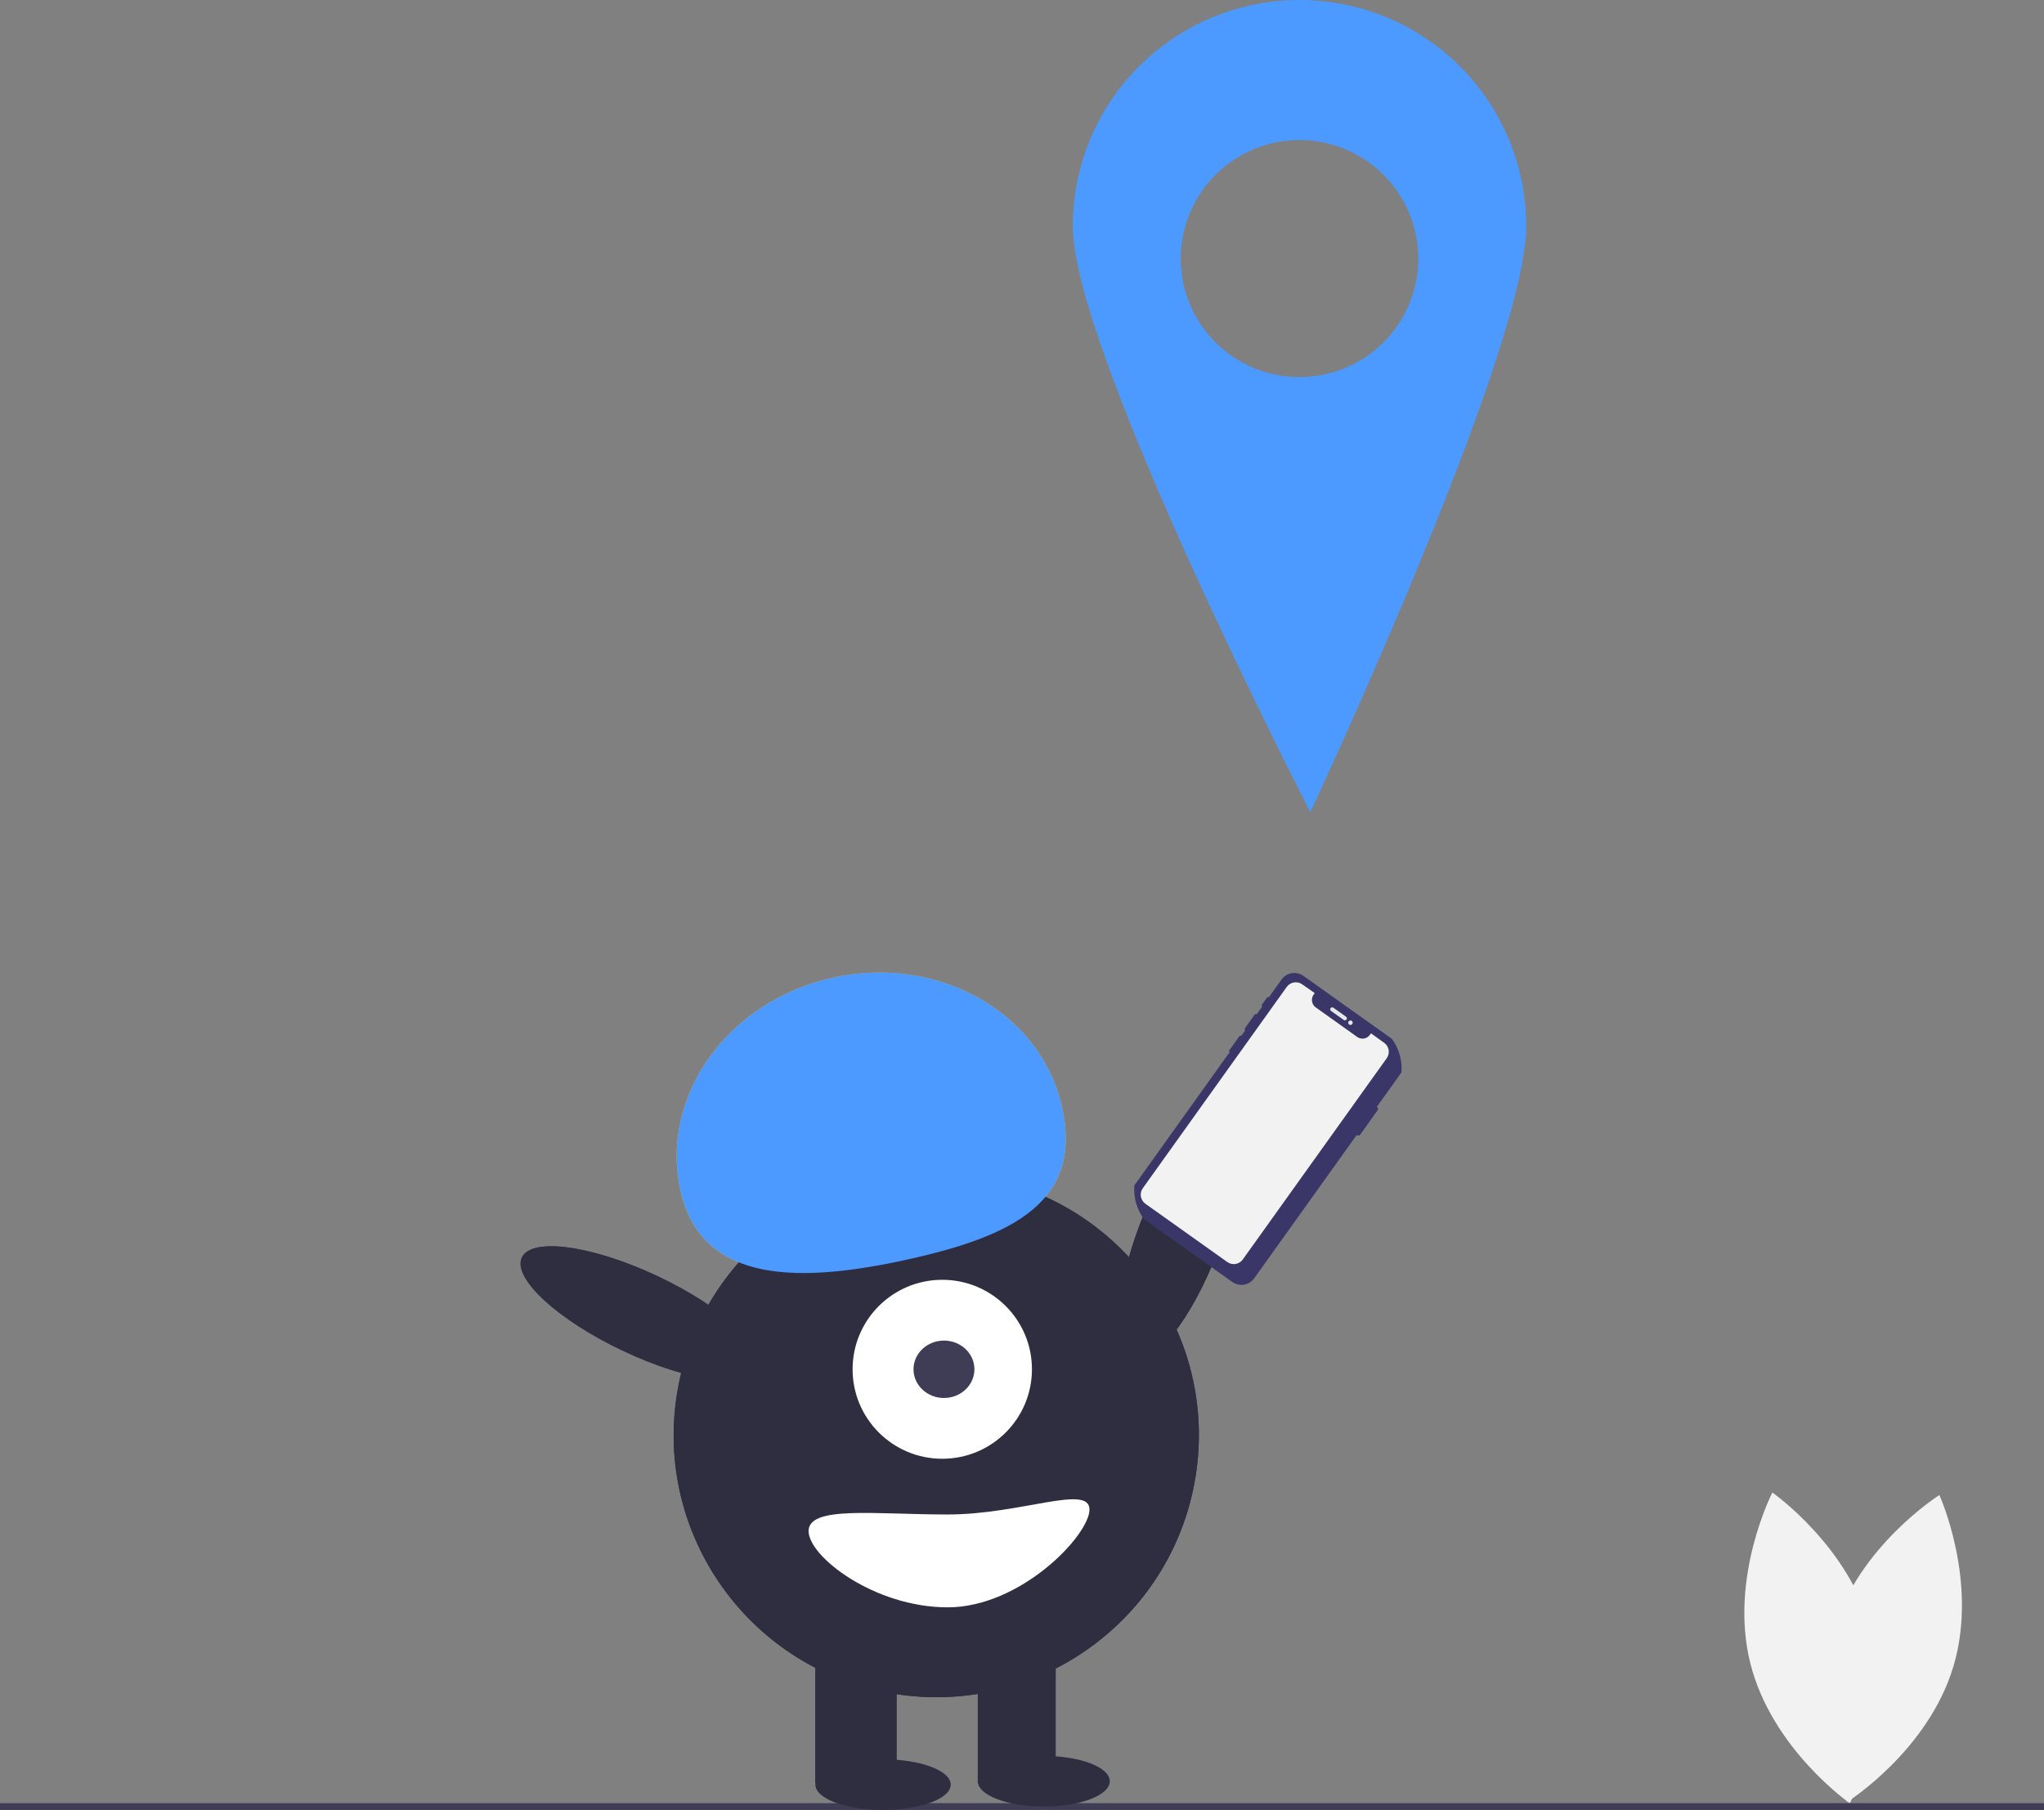 <svg width="201" height="178" viewBox="0 0 201 178" fill="none" xmlns="http://www.w3.org/2000/svg">
<rect x="0" y="0" width="201" height="178" fill="#808080" stroke="none"/>
<path d="M180.282 160.354C177.783 168.685 181.662 177.202 181.662 177.202C181.662 177.202 189.592 172.213 192.091 163.882C194.591 155.551 190.712 147.033 190.712 147.033C190.712 147.033 182.781 152.023 180.282 160.354Z" fill="#F2F2F2"/>
<path d="M184.077 160.579C186.18 169.018 181.904 177.344 181.904 177.344C181.904 177.344 174.217 171.988 172.114 163.549C170.011 155.109 174.287 146.784 174.287 146.784C174.287 146.784 181.973 152.14 184.077 160.579Z" fill="#F2F2F2"/>
<path d="M201 177.336H0V178H201V177.336Z" fill="#3F3D56"/>
<path d="M127.788 0C121.875 0 116.204 2.344 112.022 6.517C107.841 10.69 105.492 16.349 105.492 22.25C105.492 34.537 128.853 79.868 128.853 79.868C128.853 79.868 150.084 34.544 150.084 22.253C150.085 19.331 149.509 16.438 148.388 13.738C147.268 11.039 145.626 8.586 143.556 6.519C141.486 4.453 139.029 2.814 136.324 1.695C133.619 0.576 130.719 0 127.791 0H127.788ZM127.788 37.088C125.478 37.088 123.22 36.404 121.299 35.123C119.378 33.843 117.881 32.022 116.997 29.892C116.112 27.762 115.881 25.419 116.332 23.157C116.783 20.896 117.895 18.819 119.529 17.189C121.162 15.559 123.243 14.449 125.509 13.999C127.775 13.549 130.124 13.78 132.258 14.662C134.392 15.545 136.217 17.039 137.5 18.956C138.784 20.872 139.469 23.126 139.469 25.431V25.431C139.469 28.523 138.238 31.488 136.048 33.674C133.857 35.86 130.886 37.088 127.788 37.088V37.088Z" fill="#4C9AFF"/>
<path d="M119.721 123.129C122.267 116.483 122.636 110.448 120.545 109.651C118.454 108.853 114.695 113.595 112.15 120.241C109.604 126.888 109.235 132.922 111.326 133.72C113.417 134.517 117.176 129.776 119.721 123.129Z" fill="#2F2E41"/>
<path d="M117.557 145.271C119.841 131.224 110.282 117.988 96.205 115.709C82.129 113.429 68.866 122.969 66.582 137.016C64.298 151.063 73.857 164.298 87.933 166.578C102.01 168.857 115.273 159.318 117.557 145.271Z" fill="#2F2E41"/>
<path d="M88.167 161.396H80.18V175.343H88.167V161.396Z" fill="#2F2E41"/>
<path d="M103.808 161.396H96.154V175.343H103.808V161.396Z" fill="#2F2E41"/>
<path d="M92.659 143.463C97.53 143.463 101.478 139.523 101.478 134.662C101.478 129.802 97.53 125.862 92.659 125.862C87.789 125.862 83.841 129.802 83.841 134.662C83.841 139.523 87.789 143.463 92.659 143.463Z" fill="white"/>
<path d="M92.826 137.485C94.48 137.485 95.821 136.221 95.821 134.662C95.821 133.103 94.48 131.84 92.826 131.84C91.172 131.84 89.831 133.103 89.831 134.662C89.831 136.221 91.172 137.485 92.826 137.485Z" fill="#3F3D56"/>
<path d="M66.92 117.133C64.824 107.836 71.522 98.441 81.88 96.15C92.238 93.858 102.334 99.538 104.429 108.835C106.525 118.133 99.66 121.562 89.302 123.853C78.944 126.145 69.015 126.431 66.92 117.133Z" fill="#FFAB00"/>
<path d="M74.651 134.708C75.61 132.69 71.165 128.582 64.723 125.533C58.281 122.483 52.281 121.648 51.321 123.666C50.362 125.684 54.807 129.792 61.249 132.841C67.692 135.891 73.692 136.726 74.651 134.708Z" fill="#2F2E41"/>
<path d="M79.515 150.574C79.515 153.096 85.999 158.075 93.194 158.075C100.389 158.075 107.136 150.976 107.136 148.454C107.136 145.933 100.389 148.943 93.194 148.943C85.999 148.943 79.515 148.053 79.515 150.574Z" fill="white"/>
<path d="M119.721 123.129C122.267 116.483 122.636 110.448 120.545 109.651C118.454 108.853 114.695 113.595 112.15 120.241C109.604 126.888 109.235 132.922 111.326 133.72C113.417 134.517 117.176 129.776 119.721 123.129Z" fill="#2F2E41"/>
<path d="M117.557 145.271C119.841 131.224 110.282 117.988 96.205 115.709C82.129 113.429 68.866 122.969 66.582 137.016C64.298 151.063 73.857 164.298 87.933 166.578C102.01 168.857 115.273 159.318 117.557 145.271Z" fill="#2F2E41"/>
<path d="M88.167 161.396H80.18V175.343H88.167V161.396Z" fill="#2F2E41"/>
<path d="M103.808 161.396H96.154V175.343H103.808V161.396Z" fill="#2F2E41"/>
<path d="M86.836 178C90.512 178 93.491 176.885 93.491 175.509C93.491 174.134 90.512 173.019 86.836 173.019C83.16 173.019 80.18 174.134 80.18 175.509C80.18 176.885 83.16 178 86.836 178Z" fill="#2F2E41"/>
<path d="M102.643 177.668C106.227 177.668 109.132 176.553 109.132 175.177C109.132 173.802 106.227 172.687 102.643 172.687C99.059 172.687 96.154 173.802 96.154 175.177C96.154 176.553 99.059 177.668 102.643 177.668Z" fill="#2F2E41"/>
<path d="M92.659 143.463C97.53 143.463 101.478 139.523 101.478 134.662C101.478 129.802 97.53 125.862 92.659 125.862C87.789 125.862 83.841 129.802 83.841 134.662C83.841 139.523 87.789 143.463 92.659 143.463Z" fill="white"/>
<path d="M92.826 137.485C94.48 137.485 95.821 136.221 95.821 134.662C95.821 133.103 94.48 131.84 92.826 131.84C91.172 131.84 89.831 133.103 89.831 134.662C89.831 136.221 91.172 137.485 92.826 137.485Z" fill="#3F3D56"/>
<path d="M66.92 117.133C64.824 107.836 71.522 98.441 81.88 96.15C92.238 93.858 102.334 99.538 104.429 108.835C106.525 118.133 99.66 121.562 89.302 123.853C78.944 126.145 69.015 126.431 66.92 117.133Z" fill="#4C9AFF"/>
<path d="M74.651 134.708C75.61 132.69 71.165 128.582 64.723 125.533C58.281 122.483 52.281 121.648 51.321 123.666C50.362 125.684 54.807 129.792 61.249 132.841C67.692 135.891 73.692 136.726 74.651 134.708Z" fill="#2F2E41"/>
<path d="M79.515 150.574C79.515 153.096 85.999 158.075 93.194 158.075C100.389 158.075 107.136 150.976 107.136 148.454C107.136 145.933 100.389 148.943 93.194 148.943C85.999 148.943 79.515 148.053 79.515 150.574Z" fill="white"/>
<path d="M137.814 105.467C137.905 104.294 137.576 103.128 136.885 102.175L128.179 95.975C128.014 95.858 127.827 95.774 127.63 95.728C127.432 95.683 127.227 95.676 127.027 95.71C126.827 95.743 126.635 95.815 126.463 95.923C126.291 96.03 126.142 96.17 126.024 96.335L124.772 98.085C124.768 98.081 124.768 98.073 124.762 98.069C124.737 98.052 124.706 98.044 124.676 98.049C124.645 98.054 124.618 98.071 124.6 98.096L124.087 98.814C124.078 98.826 124.072 98.84 124.068 98.855C124.065 98.87 124.064 98.885 124.067 98.9C124.069 98.916 124.075 98.93 124.083 98.943C124.091 98.956 124.102 98.967 124.114 98.976C124.12 98.98 124.126 98.977 124.132 98.98L123.579 99.754C123.576 99.749 123.572 99.746 123.569 99.742C123.555 99.732 123.539 99.725 123.523 99.721C123.506 99.718 123.489 99.717 123.472 99.72C123.456 99.723 123.44 99.729 123.425 99.738C123.411 99.746 123.399 99.758 123.389 99.772L122.409 101.142C122.399 101.156 122.392 101.171 122.389 101.188C122.385 101.204 122.384 101.221 122.387 101.238C122.39 101.254 122.396 101.27 122.405 101.285C122.414 101.299 122.426 101.311 122.439 101.321C122.444 101.324 122.449 101.326 122.454 101.328L122.056 101.884C122.053 101.881 122.052 101.878 122.049 101.876C122.022 101.857 121.989 101.849 121.957 101.855C121.925 101.86 121.897 101.878 121.878 101.904L120.88 103.299C120.861 103.325 120.854 103.358 120.859 103.39C120.864 103.422 120.882 103.451 120.909 103.47C120.912 103.472 120.916 103.472 120.919 103.474L111.544 116.585C111.454 117.757 111.783 118.924 112.473 119.877L121.179 126.076C121.344 126.194 121.531 126.278 121.729 126.323C121.926 126.369 122.131 126.375 122.331 126.342C122.531 126.308 122.723 126.236 122.895 126.129C123.067 126.021 123.217 125.881 123.334 125.716L133.423 111.608C133.433 111.623 133.446 111.636 133.46 111.648C133.482 111.664 133.508 111.675 133.534 111.68C133.561 111.686 133.588 111.687 133.615 111.682C133.642 111.678 133.667 111.668 133.69 111.653C133.713 111.639 133.733 111.62 133.749 111.598L135.48 109.177C135.496 109.155 135.507 109.13 135.513 109.103C135.52 109.077 135.521 109.05 135.516 109.023C135.512 108.996 135.503 108.97 135.488 108.947C135.474 108.924 135.456 108.904 135.434 108.888C135.418 108.878 135.401 108.871 135.383 108.866L137.814 105.467Z" fill="#3A3768"/>
<path d="M136.099 102.543L134.818 101.625L134.707 101.778C134.571 101.966 134.366 102.093 134.138 102.133C133.909 102.173 133.673 102.122 133.481 101.992L129.384 99.073C129.19 98.934 129.059 98.724 129.02 98.489C128.981 98.254 129.037 98.013 129.176 97.819L129.286 97.666L128.06 96.809C127.825 96.64 127.532 96.571 127.247 96.617C126.961 96.663 126.705 96.821 126.536 97.055L126.533 97.06L112.379 116.857C112.211 117.093 112.143 117.385 112.19 117.671C112.237 117.956 112.395 118.211 112.63 118.381L120.689 124.115C120.924 124.283 121.217 124.351 121.502 124.304C121.788 124.257 122.043 124.098 122.212 123.863L122.215 123.858L136.369 104.067C136.536 103.831 136.602 103.538 136.553 103.254C136.504 102.969 136.344 102.715 136.107 102.549L136.099 102.543Z" fill="#F2F2F2"/>
<path d="M131.12 99.103L132.368 99.991C132.389 100.006 132.407 100.025 132.42 100.047C132.434 100.069 132.443 100.093 132.447 100.119C132.452 100.144 132.451 100.17 132.445 100.195C132.439 100.22 132.428 100.244 132.414 100.265C132.399 100.286 132.38 100.303 132.358 100.317C132.336 100.331 132.312 100.34 132.286 100.344C132.261 100.348 132.235 100.347 132.21 100.342C132.184 100.336 132.161 100.325 132.14 100.31L130.892 99.422C130.871 99.407 130.853 99.388 130.839 99.366C130.826 99.344 130.817 99.32 130.812 99.294C130.808 99.269 130.809 99.243 130.815 99.218C130.82 99.193 130.831 99.169 130.846 99.148V99.148C130.861 99.127 130.88 99.11 130.902 99.096C130.924 99.082 130.948 99.073 130.973 99.069C130.999 99.065 131.025 99.066 131.05 99.071C131.075 99.077 131.099 99.088 131.12 99.103V99.103Z" fill="#E6E8EC"/>
<path d="M132.8 100.799C132.922 100.799 133.021 100.7 133.021 100.579C133.021 100.457 132.922 100.358 132.8 100.358C132.678 100.358 132.579 100.457 132.579 100.579C132.579 100.7 132.678 100.799 132.8 100.799Z" fill="#E6E8EC"/>
</svg>
